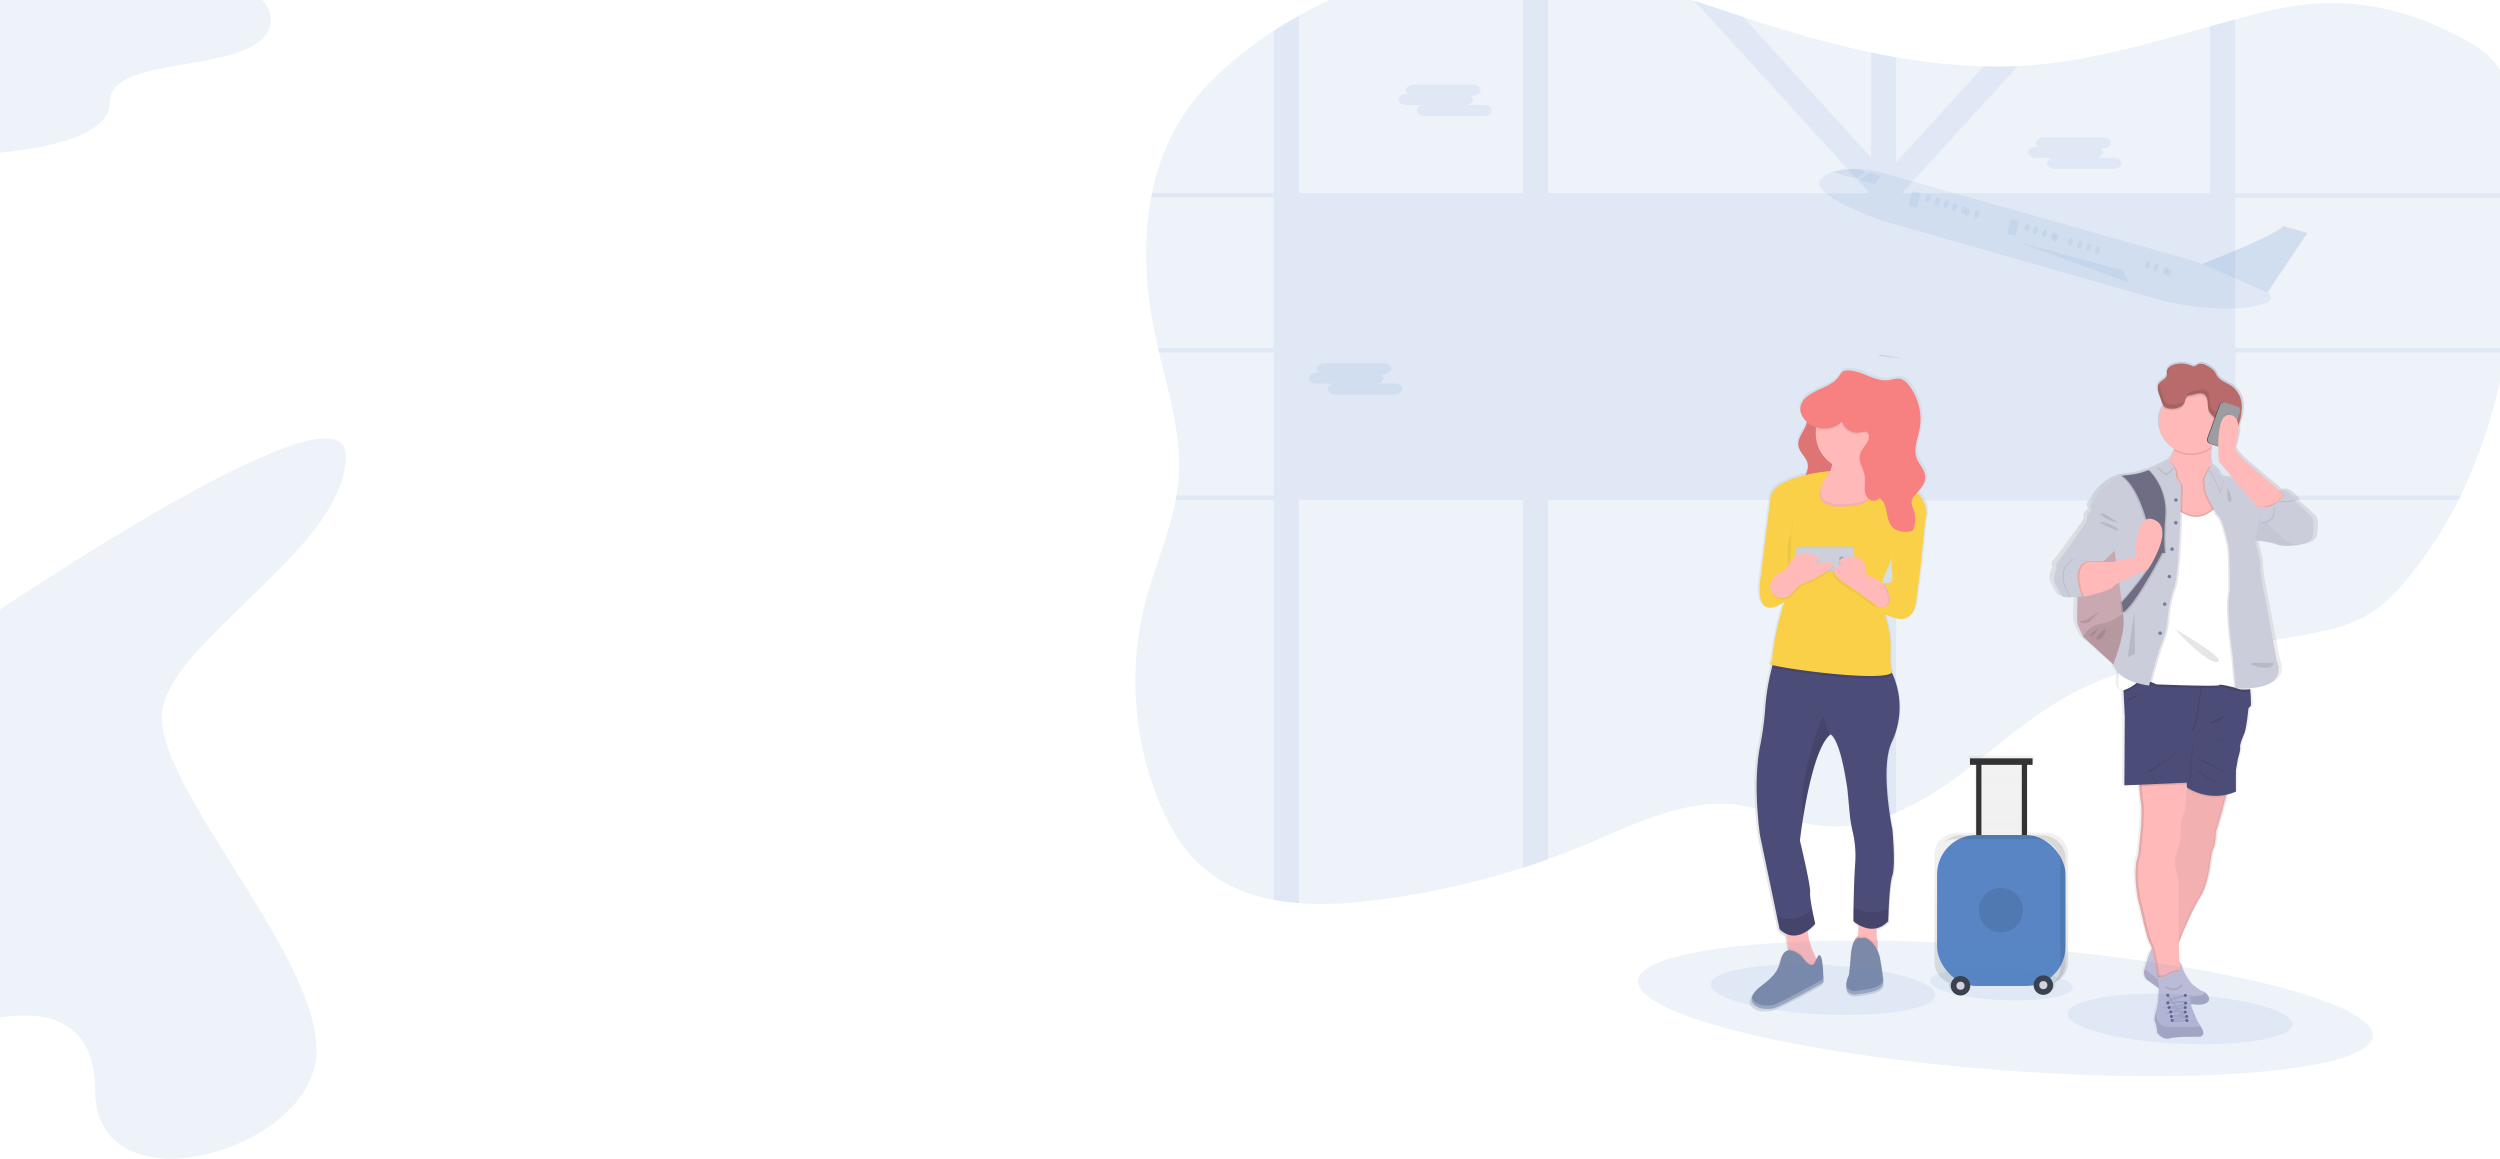 <svg xmlns="http://www.w3.org/2000/svg" xmlns:xlink="http://www.w3.org/1999/xlink" viewBox="0 0 1366 633.05"><defs><style>.cls-1,.cls-32{fill:#5985c4;}.cls-1,.cls-2,.cls-21,.cls-6{opacity:0.1;}.cls-1,.cls-10,.cls-15,.cls-2,.cls-21,.cls-22,.cls-29{isolation:isolate;}.cls-3{fill:url(#linear-gradient);}.cls-4{fill:#ffb9b9;}.cls-5{fill:#b96b6b;}.cls-7{fill:#464a5f;}.cls-8{fill:#9c9ca1;}.cls-9{fill:#939498;}.cls-10{opacity:0.05;}.cls-11{fill:#c7c0d9;}.cls-12{fill:#caa8b1;}.cls-13,.cls-21,.cls-22{fill:none;}.cls-14{fill:#cbcdda;}.cls-15{opacity:0.03;}.cls-16{fill:#4c4c78;}.cls-17,.cls-29{fill:#fff;}.cls-18{fill:#767d9f;}.cls-19{fill:#6e6d84;}.cls-20{fill:#605b89;}.cls-21{stroke:#000;}.cls-21,.cls-22{stroke-miterlimit:10;}.cls-22{stroke:#605b89;opacity:0.2;}.cls-23{fill:url(#linear-gradient-2);}.cls-24{fill:#f78181;}.cls-25{fill:#8189a6;}.cls-26{fill:#f9d048;}.cls-27{fill:#cdd0db;}.cls-28{fill:#9da7c0;}.cls-29{opacity:0.3;}.cls-30{fill:url(#linear-gradient-3);}.cls-31{fill:#333;}.cls-33{fill:#f0e4e4;}</style><linearGradient id="linear-gradient" x1="14216.86" y1="13216.7" x2="14216.86" y2="12846.39" gradientTransform="matrix(-1, -0.04, 0.04, -1, 14866.26, 13980.87)" gradientUnits="userSpaceOnUse"><stop offset="0" stop-color="gray" stop-opacity="0.25"/><stop offset="0.54" stop-color="gray" stop-opacity="0.12"/><stop offset="1" stop-color="gray" stop-opacity="0.1"/></linearGradient><linearGradient id="linear-gradient-2" x1="1064.9" y1="13131.78" x2="1064.9" y2="13483.43" gradientTransform="matrix(1, 0, 0, -1, -60, 13684.43)" xlink:href="#linear-gradient"/><linearGradient id="linear-gradient-3" x1="1290.39" y1="13092.62" x2="1290.39" y2="13222.55" gradientTransform="matrix(1, 0, 0, -1, -196.89, 13635.48)" xlink:href="#linear-gradient"/></defs><title>BGBandara</title><g id="Layer_2" data-name="Layer 2"><g id="Illustration"><path class="cls-1" d="M1366,38.16V208.44a283.6,283.6,0,0,1-21.48,62.33c-.4.8-.8,1.61-1.21,2.41a222.74,222.74,0,0,1-27.8,42.87c-5.88,7.18-12.33,13.94-20,18.78-10.72,6.85-23.21,9.67-35.54,11.93-5.39,1-10.8,1.9-16.23,2.8l-1.79.3q-6.09,1-12.18,2h0l-.16,0-8.29,1.34-1.94.32c-.31,0-.61.09-.91.15-3.62.59-7.21,1.23-10.85,1.87l-.43.08c-1.8.33-3.61.66-5.41,1-7.68,1.47-15.31,3.1-22.84,5l-1.19.31h0c-6.6,1.7-13.12,3.63-19.53,5.86-.12,0-.24.08-.36.12l0,0-.12,0-1.58.56a177.69,177.69,0,0,0-28.67,13.1c-15.32,8.78-29.1,20.19-43.08,31.28l-1.8,1.42-2.72,2.14,0,0-.56.44-1.23,1c-4.46,3.46-9,6.84-13.58,10.06A154.75,154.75,0,0,1,1036,444.1c-.93.4-1.87.79-2.81,1.16l-.55.22c-3.38,1.3-6.84,2.4-10.34,3.37a75,75,0,0,1-10.72,2.14h-.06a75,75,0,0,1-18.87-.05,78.81,78.81,0,0,1-7.9-1.57l-.39-.1c-8.14-2-16.1-5.08-24.2-7.25l-1.17-.3c-2.62-.67-5.26-1.25-7.93-1.66-29.17-4.51-57.45,10.07-84.85,21.52-6.74,2.81-13.49,5.46-20.31,7.86l-.08,0c-4.48,1.61-9,3.21-13.62,4.65l-.08,0a434.79,434.79,0,0,1-86,18.37,197.42,197.42,0,0,1-36.5,1,130.57,130.57,0,0,1-13.7-1.78c-15.31-2.9-29.74-9-41.26-20.14-9.51-9.11-16.28-21-21.43-33.52a174.37,174.37,0,0,1-7.5-108.71c4.92-19,13.06-37.15,16.68-56.33.16-.8.24-1.61.4-2.42.49-2.9.89-5.8,1.13-8.78,1.86-23.48-5.21-46.31-10.67-69.22,0,0,0-.11,0-.16-.16-.76-.38-1.51-.54-2.26l0-.16c-.56-2.58-1.13-5.08-1.69-7.65-5.16-24.26-6.61-50.29-2-74.54.17-.81.33-1.62.49-2.42a122.07,122.07,0,0,1,16.84-42.07c8.54-13.13,19.74-24,31.67-33.52a218.06,218.06,0,0,1,18-13c4.51-2.9,9-5.64,13.7-8.22Q718,3.91,726.65,0H924.29l1.52.49.11,0h0c8.83,2.88,17.58,5.77,26.32,8.66l.11,0h0C956.26,10.5,960.1,11.78,964,13c19.18,6,38.68,11.52,58.34,15.63,4.59,1,9.11,1.86,13.7,2.66a328.89,328.89,0,0,0,47.8,4.92h.07c6.17.16,12.44.16,18.61-.16h.08c3.14-.16,6.29-.41,9.43-.65,32.56-2.82,64.06-12.17,95.57-21,4.59-1.29,9.11-2.58,13.7-3.79,6-1.61,12-3.14,18-4.59,37.55-9,71-3.87,105.81,14.75C1353.06,25,1361,30.06,1365.88,38Z"/><path class="cls-1" d="M1221.31,108H1366v-2.42H1221.31V10.64c-4.59,1.21-9.11,2.5-13.7,3.79v91.14H1040l-.4-.48,5.49-6,57.44-63,.08-.08c-6.2.32-12.49.32-18.69.16l-.07.08-47.8,52.46V31.27c-4.59-.8-9.11-1.69-13.7-2.66V86.07l-70-76.84h0l0,0c-8.78-2.9-17.56-5.8-26.43-8.7l0,0h0l83.67,91.88.07.08,4.51,4.94,7,7.66-.4.48H845.87V0h-13.7V105.49H709.69V8.71C705,11.29,700.5,14,696,16.93v88.56H629.43c-.16.81-.32,1.61-.49,2.42h67v82.27H632.65c.16.81.4,1.61.57,2.42H696v78.17H642.8c-.16.8-.24,1.61-.4,2.41H696V491.72a130.91,130.91,0,0,0,13.7,1.78V273.18H832.17v201c4.6-1.45,9.19-3.06,13.7-4.68V273.18h176.48V448.77c3.47-1,6.9-2,10.25-3.33l.56-.22c1-.39,1.93-.78,2.89-1.2V273.18h171.64v82.28c3.61-.64,7.17-1.27,10.76-1.86l.91-.15,2-.33V273.18h122c.41-.8.81-1.61,1.21-2.41H1221.39V192.6H1366v-2.42H1221.31Zm-511.62,0v82.19H832.17V108Zm136.18,0v82.19h176.48V108Zm192.6,0-2.42,2.17v80h171.64V108Zm172.88,174.32c-.22-.23-.42-.47-.62-.72-.06-.08-.13-.16-.18-.24a6.48,6.48,0,0,1-.53-.73c-.2-.28-.38-.57-.56-.87s-.34-.62-.5-.94l0-.05-.3-.55c-.32-.56-.64-1.15-.94-1.74v15.26l7.2-1C1213.93,287.38,1212.64,283.6,1211.35,282.31Zm0,0c-.22-.23-.42-.47-.62-.72-.06-.08-.13-.16-.18-.24a6.48,6.48,0,0,1-.53-.73c-.2-.28-.38-.57-.56-.87s-.34-.62-.5-.94l0-.05-.3-.55c-.32-.56-.64-1.15-.94-1.74v15.26l7.2-1C1213.93,287.38,1212.64,283.6,1211.35,282.31Zm0,0c-.22-.23-.42-.47-.62-.72-.06-.08-.13-.16-.18-.24a6.48,6.48,0,0,1-.53-.73c-.2-.28-.38-.57-.56-.87s-.34-.62-.5-.94l0-.05-.3-.55c-.32-.56-.64-1.15-.94-1.74v15.26l7.2-1C1213.93,287.38,1212.64,283.6,1211.35,282.31Zm0,0c-.22-.23-.42-.47-.62-.72-.06-.08-.13-.16-.18-.24a6.48,6.48,0,0,1-.53-.73c-.2-.28-.38-.57-.56-.87s-.34-.62-.5-.94l0-.05-.3-.55c-.32-.56-.64-1.15-.94-1.74v15.26l7.2-1C1213.93,287.38,1212.64,283.6,1211.35,282.31Zm0,0c-.22-.23-.42-.47-.62-.72-.06-.08-.13-.16-.18-.24a6.48,6.48,0,0,1-.53-.73c-.2-.28-.38-.57-.56-.87s-.34-.62-.5-.94l0-.05-.3-.55c-.32-.56-.64-1.15-.94-1.74v15.26l7.2-1C1213.93,287.38,1212.64,283.6,1211.35,282.31Zm0,0c-.22-.23-.42-.47-.62-.72-.06-.08-.13-.16-.18-.24a6.48,6.48,0,0,1-.53-.73c-.2-.28-.38-.57-.56-.87s-.34-.62-.5-.94l0-.05-.3-.55c-.32-.56-.64-1.15-.94-1.74v15.26l7.2-1C1213.93,287.38,1212.64,283.6,1211.35,282.31Zm-3.66-11.54V255.18l.09-.17.29-.56a.31.31,0,0,0,0-.09h0l.23.16a2.68,2.68,0,0,1-.07-.27h0q-.1-.45-.18-.9a2.14,2.14,0,0,1-.06-.35q-.07-.45-.12-.9c0-.37-.07-.75-.08-1.12s0-.73,0-1.09a34.31,34.31,0,0,1,.39-4.87c0-.32.1-.65.16-1s.16-.83.26-1.25a.35.35,0,0,1,0-.13l.5.17.45.15a11.59,11.59,0,0,0,.87-.85,10.4,10.4,0,0,0,.76-.88,5.68,5.68,0,0,0,.44-.56,1.7,1.7,0,0,1-.23-.3v0l0,0s0,0,0,0l-.07-.11a.94.94,0,0,1-.12-.18c-.06-.1-.11-.2-.16-.3a4.32,4.32,0,0,1-.26-.68,3.17,3.17,0,0,1-.12-.44c0-.12-.05-.25-.07-.37s0-.25,0-.37,0-.29,0-.44,0,0,0,0q0-.51.09-1c0-.34.08-.68.12-1a16.46,16.46,0,0,0,.18-2.8v0c0-.31,0-.61,0-.92s0-.33,0-.5,0-.22,0-.33a6.51,6.51,0,0,0-.13-.77,4.31,4.31,0,0,0-.19-.61,3.15,3.15,0,0,0-.27-.59.83.83,0,0,0-.07-.13s0,0,0,0,0,0,0,0a1.64,1.64,0,0,0-.14-.22h0l0,0c-.51-.7-1.16-1.31-1.75-2a7.34,7.34,0,0,1-.56-.69v-33H1036.05v77.13s0,0,0,0v1h10.25l-.14.17a10,10,0,0,0-1,1.48c-.07.13-.14.26-.2.4a1.94,1.94,0,0,0-.15.36H1207.1c-.43-.9-.81-1.73-1.11-2.41Zm3.66,11.54c-.22-.23-.42-.47-.62-.72-.06-.08-.13-.16-.18-.24a6.48,6.48,0,0,1-.53-.73c-.2-.28-.38-.57-.56-.87s-.34-.62-.5-.94l0-.05-.3-.55c-.32-.56-.64-1.15-.94-1.74v15.26l7.2-1C1213.93,287.38,1212.64,283.6,1211.35,282.31Zm0,0c-.22-.23-.42-.47-.62-.72-.06-.08-.13-.16-.18-.24a6.48,6.48,0,0,1-.53-.73c-.2-.28-.38-.57-.56-.87s-.34-.62-.5-.94l0-.05-.3-.55c-.32-.56-.64-1.15-.94-1.74v15.26l7.2-1C1213.93,287.38,1212.64,283.6,1211.35,282.31Zm0,0c-.22-.23-.42-.47-.62-.72-.06-.08-.13-.16-.18-.24a6.48,6.48,0,0,1-.53-.73c-.2-.28-.38-.57-.56-.87s-.34-.62-.5-.94l0-.05-.3-.55c-.32-.56-.64-1.15-.94-1.74v15.26l7.2-1C1213.93,287.38,1212.64,283.6,1211.35,282.31Zm0,0c-.22-.23-.42-.47-.62-.72-.06-.08-.13-.16-.18-.24a6.48,6.48,0,0,1-.53-.73c-.2-.28-.38-.57-.56-.87s-.34-.62-.5-.94l0-.05-.3-.55c-.32-.56-.64-1.15-.94-1.74v15.26l7.2-1C1213.93,287.38,1212.64,283.6,1211.35,282.31Zm0,0c-.22-.23-.42-.47-.62-.72-.06-.08-.13-.16-.18-.24a6.48,6.48,0,0,1-.53-.73c-.2-.28-.38-.57-.56-.87s-.34-.62-.5-.94l0-.05-.3-.55c-.32-.56-.64-1.15-.94-1.74v15.26l7.2-1C1213.93,287.38,1212.64,283.6,1211.35,282.31Zm0,0c-.22-.23-.42-.47-.62-.72-.06-.08-.13-.16-.18-.24a6.48,6.48,0,0,1-.53-.73c-.2-.28-.38-.57-.56-.87s-.34-.62-.5-.94l0-.05-.3-.55c-.32-.56-.64-1.15-.94-1.74v15.26l7.2-1C1213.93,287.38,1212.64,283.6,1211.35,282.31ZM845.87,192.6v78.17H994.38a5.4,5.4,0,0,0,.09.58,2.74,2.74,0,0,0,.09.39,3.94,3.94,0,0,0,.2.61c0,.09.07.17.1.26s.19.38.3.57h1.78l-.21-.61-.15-.45c-.05-.15-.1-.3-.14-.45-.1-.3-.18-.6-.25-.9h26.16V192.6Zm-136.18,0v78.17H832.17V192.6Z"/><path class="cls-1" d="M768.51,51.34h1a2.69,2.69,0,0,1-1.29-2.1h0c0-1.69,2-3.06,4.52-3.06h31.74c2.5,0,4.52,1.37,4.52,3.06h0c0,1.69-2,3.06-4.52,3.06h-1a2.82,2.82,0,0,1,1.29,2.1c0,1.45-1.45,2.58-3.47,2.9h9.19c2.5,0,4.51,1.37,4.51,3.06s-2,3.07-4.51,3.07H778.75c-2.5,0-4.51-1.37-4.51-3.07,0-1.45,1.45-2.58,3.46-2.9h-9.11c-2.49,0-4.51-1.37-4.51-3.06S766,51.34,768.51,51.34Z"/><path class="cls-1" d="M1112.77,80.19h1a2.82,2.82,0,0,1-1.29-2.1h0c0-1.69,2-3.06,4.52-3.06h31.75c2.49,0,4.51,1.37,4.51,3.06h0c0,1.69-2,3.06-4.51,3.06h-1a2.82,2.82,0,0,1,1.29,2.1c0,1.45-1.45,2.58-3.47,2.9h9.11c2.5,0,4.51,1.37,4.51,3.06s-2,3.06-4.51,3.06h-31.75c-2.5,0-4.51-1.37-4.51-3.06,0-1.45,1.45-2.58,3.46-2.9h-9.1c-2.5,0-4.52-1.37-4.52-3.06S1110.27,80.19,1112.77,80.19Z"/><path class="cls-1" d="M719.76,203.56h1a2.65,2.65,0,0,1-1.29-2.1h0c0-1.69,2-3.06,4.51-3.06h31.75c2.5,0,4.51,1.37,4.51,3.06h0c0,1.7-2,3.07-4.51,3.07h-1a2.63,2.63,0,0,1,1.29,2.09c0,1.45-1.45,2.58-3.46,2.9h9.19c2.49,0,4.51,1.37,4.51,3.06s-2,3.07-4.51,3.07H730c-2.5,0-4.52-1.37-4.52-3.07,0-1.45,1.45-2.57,3.47-2.9h-9.19c-2.5,0-4.51-1.37-4.51-3.06S717.34,203.56,719.76,203.56Z"/><path class="cls-2" d="M1019.29,201.87s-6.13,2.17-7.17,3.22S1019.29,201.87,1019.29,201.87Z"/><path class="cls-2" d="M1039.92,195.9c-2.82-.16-13-2.82-13.38-1.93S1039.92,195.9,1039.92,195.9Z"/><path class="cls-1" d="M995.41,97.32a18.2,18.2,0,0,1,5.8-3.31A40.12,40.12,0,0,1,1016,92.4a63.75,63.75,0,0,1,10.88,1.53l167,47.22a97.08,97.08,0,0,1,9.26,3.15c10.8-4.19,41.18-16.44,44.56-20.79l13.06,3.78-21.84,32.56h0a3,3,0,0,1,1.53,4,2.91,2.91,0,0,1-1.77,1.61c-25.14,8.62-63.1-2.82-63.1-2.82l-145.85-41.66C1029.66,121,985.66,106.1,995.41,97.32Z"/><ellipse class="cls-1" cx="1188.25" cy="149.49" rx="2.1" ry="1.29" transform="matrix(0.31, -0.95, 0.95, 0.31, 674.7, 1231.41)"/><ellipse class="cls-1" cx="1183.27" cy="147.8" rx="2.1" ry="1.29" transform="translate(672.89 1225.52) rotate(-71.78)"/><ellipse class="cls-1" cx="1173.52" cy="144.62" rx="2.1" ry="1.29" transform="translate(669.21 1214.07) rotate(-71.78)"/><ellipse class="cls-1" cx="1146.11" cy="136.59" rx="2.1" ry="1.29" transform="translate(658 1182.52) rotate(-71.78)"/><ellipse class="cls-1" cx="1141.33" cy="135.03" rx="2.1" ry="1.29" transform="translate(656.19 1176.9) rotate(-71.78)"/><ellipse class="cls-1" cx="1136.31" cy="133.85" rx="2.1" ry="1.29" transform="translate(653.86 1171.33) rotate(-71.78)"/><ellipse class="cls-1" cx="1131.32" cy="132.2" rx="2.1" ry="1.29" transform="translate(652.01 1165.45) rotate(-71.78)"/><ellipse class="cls-1" cx="1126.34" cy="130.54" rx="2.1" ry="1.29" transform="matrix(0.31, -0.95, 0.95, 0.31, 650.16, 1159.59)"/><ellipse class="cls-1" cx="1121.9" cy="129.04" rx="2.1" ry="1.29" transform="translate(648.53 1154.33) rotate(-71.78)"/><ellipse class="cls-1" cx="1117.14" cy="127.51" rx="2.1" ry="1.29" transform="translate(646.71 1148.77) rotate(-71.78)"/><ellipse class="cls-1" cx="1112.09" cy="125.84" rx="2.1" ry="1.29" transform="translate(644.83 1142.82) rotate(-71.78)"/><ellipse class="cls-1" cx="1107.66" cy="124.36" rx="2.1" ry="1.29" transform="translate(643.18 1137.6) rotate(-71.78)"/><ellipse class="cls-1" cx="1080.17" cy="116.93" rx="2.1" ry="1.29" transform="translate(633.95 1107.55) rotate(-71.93)"/><ellipse class="cls-1" cx="1073" cy="114.74" rx="2.1" ry="1.29" transform="translate(628.5 1098.06) rotate(-71.78)"/><ellipse class="cls-1" cx="1068.1" cy="113.16" rx="2.1" ry="1.29" transform="translate(626.64 1092.32) rotate(-71.78)"/><ellipse class="cls-1" cx="1063.4" cy="111.56" rx="2.1" ry="1.29" transform="translate(624.93 1086.75) rotate(-71.78)"/><ellipse class="cls-1" cx="1058.74" cy="110.03" rx="2.1" ry="1.29" transform="translate(623.17 1081.28) rotate(-71.78)"/><ellipse class="cls-1" cx="1053.44" cy="108.32" rx="2.1" ry="1.29" transform="translate(621.15 1075.07) rotate(-71.78)"/><ellipse class="cls-1" cx="1077.75" cy="116.32" rx="2.1" ry="1.29" transform="matrix(0.31, -0.95, 0.95, 0.31, 630.27, 1103.65)"/><ellipse class="cls-1" cx="1177.99" cy="146.05" rx="2.1" ry="1.29" transform="translate(670.92 1219.3) rotate(-71.78)"/><rect class="cls-1" x="1095.78" y="121.99" width="8.22" height="4.67" transform="translate(715.54 1162.35) rotate(-76.13)"/><rect class="cls-1" x="1041.99" y="106.61" width="8.22" height="4.67" transform="translate(689.56 1098.43) rotate(-76.13)"/><polygon class="cls-1" points="1021.44 94.42 1027.56 96.03 1024.5 100.62 1015.47 98.36 1021.44 94.42"/><path class="cls-1" d="M1001.21,94.09l13.14,3.39,5-3.06-3.3-1.94A40.3,40.3,0,0,0,1001.21,94.09Z"/><path class="cls-1" d="M1260.69,127.29l-21.84,32.64-35.62-15.79s40.38-15.4,44.32-20.71Z"/><polygon class="cls-1" points="1102.42 132.21 1160.04 147.76 1163.42 154.53 1102.42 132.21"/><path class="cls-1" d="M148,10c0,33-88,17-88,46C60,74.09,25.77,80.89,0,83.46V0H143.41C146.37,3.46,148,6.82,148,10Z"/><path class="cls-1" d="M173,574c0,55-121,89-121,22,0-40.3-28.94-43.7-52-40V333C64.1,290.55,189,212.57,189,249c0,49-91,98-100,137S173,519,173,574Z"/><path class="cls-3" d="M1265.18,281.58c-.33-.32-.73-.72-1.21-1.21-1.76-1.68-5.27-4.7-8.23-7.19l-.07-.06,1-.08-.41-.4h.41s-.7-.84-1.71-1.87c-1.57-1.6-3.87-3.67-5.39-3.77-2.49-.24-2.57.24-2.57.24L1227.79,251s-6.21-5.56-5.72-7.25c.32-1.05,2.41-7.09,2-11.93.16-.32.24-.72.4-1.13a25.51,25.51,0,0,0,1.53-10.71,13.72,13.72,0,0,0-4.62-9.09c-.17-.15-.35-.29-.53-.42-2.82-2-6.77-3-8.71-5.8-.64-1-1-1.94-1.69-2.82a10.24,10.24,0,0,0-2.74-2.26l0,0c-2-1.28-4.65-2.47-6.82-1.35a3.94,3.94,0,0,1-2,1,2.62,2.62,0,0,1-1.37-.41,14.73,14.73,0,0,0-9.67-.64,6.84,6.84,0,0,0-3.55,2.17l-.08.09c-.08.16-.16.24-.24.4s-.08.24-.16.4v.08a3.46,3.46,0,0,0-.08.4.77.77,0,0,0-.08.41v1.37a3.28,3.28,0,0,1-.08.88c-.57,1.86-3.07,2.5-4.27,4.11-.08.08-.17.25-.25.33a2.84,2.84,0,0,0-.32.72,5.66,5.66,0,0,0-.24,1.61,11.59,11.59,0,0,0,.81,3.71l.72,1.93c.24.65.48,1.29.73,1.94.08.16.08.32.16.48a5,5,0,0,0,.4,1,1.14,1.14,0,0,0,.11.11h0l.07.08,0,0a.78.78,0,0,1,.1.15l.08.08a.41.41,0,0,1,0,.09l0,0a3,3,0,0,0-.25.37,16.57,16.57,0,0,0-2.42,8.46,16.34,16.34,0,0,0,1.86,7.58l0,.1a17.28,17.28,0,0,0,7,7.14c-.07.29-.14.52-.21.73l0,.08a16.33,16.33,0,0,1-3.15,5.48c-2.41,1.21-4.51,2.17-6.36,3.06s-3.47,1.61-4.92,2.18l-.72.24-.25-.24c-5,2-7.81,2.33-13.61,2.9l-1.45.24.24.16c-8.14,2.1-14.35,10.88-14.35,11.52a.2.2,0,0,1,0,.07,7.72,7.72,0,0,1-1.55,2.41c-.37.46-.76.92-1.1,1.31-1,1.21.73,3.31.73,3.31s-3.22,2.09-2.74,4-2.42,5.24-2.42,5.24l-12,16.52-2.34,2.5c-1.13,1.21-.32,3.55-.32,3.55s-2.42,5.72-1.21,8c1.37,2.58,3.22,6.77,4.67,7.42a5.42,5.42,0,0,0,1.51.2c.81,0,1.84,0,2.92,0l1.15-.07.45,0,2.27-.15c0,.33,0,.72,0,1.16a0,0,0,0,0,0,0v.09c-.2,4.14-.58,12.37.06,14a66.64,66.64,0,0,0,3.06,6.69l.08.16,17.41,15.31a9.47,9.47,0,0,0,2.66,4.59,13.73,13.73,0,0,0-.21,1.55,22.52,22.52,0,0,0-.11,2.32c-.08,2.42.24,4.83,1.85,5.8l.45-.1a4.15,4.15,0,0,0,.63-.2l0,0v.07l.06.94,0,.36.64,13.21-.24,37.56,1.29-.05,7.09-.28v.16l0,.5a70.76,70.76,0,0,0,.86,7.89c.89,4.27,0,15.39,0,15.39l-1.45,14.5c-2.74,6-1.13,18.78-.08,24.1.16,1,.4,1.85.64,2.74.81,2.57,4.27,19.34,6.21,22.08a10.61,10.61,0,0,1,1,2.57,30.91,30.91,0,0,0-3,7.11c-.42,1.33-.79,2.66-1.11,3.85l-.25.81a5.18,5.18,0,0,0,2.1,5.64l6.12,4.35q0,1.53-.15,3.06a72,72,0,0,1-1,7.82s-.1.26-.25.7-.32,1-.48,1.72c-.48,1.77-.89,4-.32,5.07,1,1.86,1.29,6.13,1.29,6.13s2.48,3.55,6.09,3.2h.07a5.56,5.56,0,0,0,1-.22c3.34-1,12-.82,15.69-.86h.64a6.76,6.76,0,0,0,.89-.06.36.36,0,0,0,.18,0c2.34-1,1.29-3.3,0-5.4l-1.16-1.72a14.64,14.64,0,0,1-.85-1.42l-.1-.21-1.33-3.07c-.17-.39-.33-.78-.48-1.16-.79-1.84-1.47-3.46-1.47-3.46v-1.45h.06a17.23,17.23,0,0,0,7.11-.09,5.22,5.22,0,0,0,2-1,2.39,2.39,0,0,0,.5-3,5.93,5.93,0,0,0-2-2.36,5.2,5.2,0,0,0-1-.49c-1.93-.56-6.52-4.27-6.52-4.27s-.52-.68-1.24-1.7l-.51-.75a24,24,0,0,1-3.38-6.51l0-.14a7.33,7.33,0,0,0-1.33-2.51q-.18-.21-.36-.39c0-.08,0-.17,0-.26-.14-2.49-.29-5.32-.38-8h0c0-.3,0-.6,0-.89l.35-.85c2.55-6.19,7-16.61,11-23.36q.45-.8.9-1.5l.41-.64c6.2-9.43,6-25,7.41-26.51s1.77-9.75,1.77-9.75,2.18-6.29,3.15-9.92c.64-2.17,1.69-6.28,2.49-9.26a1.41,1.41,0,0,0,.08-.31,1,1,0,0,1,.08-.26,19.44,19.44,0,0,0,4-1.24l.81-.37s-.16-11.2.08-12.33,1-5.72,1-5.72,1.53-4.67,1.21-6.12,1.61-5.8,2.33-7.5,1.61-7.33,1.61-7.33l.89-6.61a4.35,4.35,0,0,0,1.29-1.45c.08-.4-.16-4.35-.4-7.65,0-.33,0-.65-.06-.95,0-.12,0-.23,0-.34V376h.15c.79-.08,1.22-.15,1.22-.15v-.57a32.85,32.85,0,0,0,7.25-1.35h0c11.78-3.84,6.73-13.47,6.73-13.47l-2.08-10.91-5.09-26.64s-2.34-11.28-2.1-14.42c.2-2.61-2-10.42-2.73-13l-.25-.85s8.06.48,12.33,2.17c2.21.88,5.62.87,8.39.66.77-.06,1.49-.14,2.12-.22,1.47-.18,2.46-.36,2.46-.36a15.2,15.2,0,0,0,1.67-.21h0c5.76-1.06,5.41-4.94,5.41-4.94S1267.76,284.32,1265.18,281.58Zm-70.26,148.73a1.51,1.51,0,0,0-.14.34v.06l0,0c0-.2,0-.39,0-.57,0-.61,0-1.15,0-1.6v1.29l.24.16C1195,430.1,1195,430.19,1194.92,430.31Zm24.29-170h0l-1-.17a8.61,8.61,0,0,1-2-.16c-1.21-.25-2.58-.81-3-2.1-.8-2.42-4.19-4.67-4.35-4.75a23.11,23.11,0,0,1-.08-9.11c0-.12,0-.24,0-.35a5.1,5.1,0,0,1,.14-.7l.09-.07a.51.51,0,0,0,.13-.09c.33-.22.66-.54,1-.8l.33.1,1.57.49.68.21c0,.41,0,.82,0,1.21a.61.61,0,0,0,0,.14c.06,4,.38,7,.38,7l8.22,9.43C1220.49,260.52,1219.75,260.41,1219.21,260.32Z"/><path class="cls-4" d="M1166.87,264.26s8.7,10.8,15.63,19.26c4.51,5.48,8.22,10,8.54,10.07h.89c3.54-.24,16.92-2,23-2.82l3.07-.4s-.17-5.08-1-11.2c-.89-7.34-2.74-16.28-6.13-19.91a10.41,10.41,0,0,1-2.17-3.62c-1.21-3.39-1-7.34-.49-10.64a36.26,36.26,0,0,1,1.62-6.45s-22.08-12.73-21-1.21a21.31,21.31,0,0,1-.88,8.71,14.79,14.79,0,0,1-5.08,7.41l-.08.08Z"/><path class="cls-2" d="M1187.9,246.13a18.31,18.31,0,0,0,20.22-1,36.26,36.26,0,0,1,1.62-6.45s-22.08-12.73-21-1.21A20,20,0,0,1,1187.9,246.13Z"/><path class="cls-4" d="M1179.52,230.57c-.08,9.43,7.81,17.17,17.65,17.17s17.8-7.5,17.8-16.92-7.81-17.17-17.64-17.17a17.76,17.76,0,0,0-15.48,8.54A17.28,17.28,0,0,0,1179.52,230.57Z"/><path class="cls-2" d="M1181.85,222.19a.62.62,0,0,1,.17.33c1.12,1.53,3.38,1.77,5.39,1.69,2.34-.16,4.92-1,5.89-3,1-1.86.72-3.87,3.22-4.11,2.18-.25,5.16-1.7,7.25-.81,1.7.65,2.34,2.66,2.5,4.43s0,3.63.81,5.16,2.33,2.5,3.14,3.95c.89,1.69.72,3.62.48,5.48s-.48,3.87.33,5.56a1.75,1.75,0,0,0,.24.4,16.76,16.76,0,0,0-3.23-24,18.18,18.18,0,0,0-24.9,3.14A18.54,18.54,0,0,0,1181.85,222.19Z"/><path class="cls-5" d="M1193.38,220.26c-1,2-3.55,2.82-5.88,3-1.94.16-4.28-.08-5.4-1.69a7.69,7.69,0,0,1-.89-1.85l-1.37-3.95c-.73-2.1-1.37-4.52-.08-6.29,1.13-1.61,3.63-2.26,4.11-4.11.24-.89,0-1.77.16-2.66.32-1.85,2.26-3,4-3.54a13.84,13.84,0,0,1,9.35.64,3.42,3.42,0,0,0,1.29.4c.72,0,1.29-.56,1.93-1,2.1-1.13,4.67.08,6.61,1.37a14,14,0,0,1,2.66,2.17c.64.89,1,1.86,1.61,2.74,1.85,2.82,5.64,3.71,8.38,5.8a13.61,13.61,0,0,1,5,9.43,27.18,27.18,0,0,1-1.45,10.72,6.26,6.26,0,0,1-.89,1.93c-1.13,1.62-3.39,2.34-4.43,4-.89,1.29-1,3.23-2.34,4.11-1.61,1.05-4,0-4.75-1.77s-.57-3.71-.33-5.56.49-3.87-.48-5.48c-.81-1.45-2.34-2.42-3.14-3.95s-.65-3.38-.81-5.16-.8-3.7-2.5-4.43c-2.09-.88-5.07.57-7.25.81C1194.1,216.39,1194.26,218.41,1193.38,220.26Z"/><g class="cls-6"><path d="M1219.08,235.25c1.13-1.61,3.31-2.34,4.44-3.95h0c0,.08-.08.24-.08.32a6.31,6.31,0,0,1-.89,1.94c-1.13,1.61-3.39,2.33-4.43,3.94a.44.44,0,0,0-.16.33A24.16,24.16,0,0,1,1219.08,235.25Z"/><path d="M1184.92,203.18a3.53,3.53,0,0,1-.81,1.37,13.22,13.22,0,0,1,0-1.78A3.07,3.07,0,0,1,1185,201,10,10,0,0,1,1184.92,203.18Z"/><path d="M1197.57,213.89c2.17-.24,5.16-1.69,7.25-.8,1.69.64,2.34,2.66,2.5,4.43s0,3.63.8,5.16,2.34,2.49,3.15,3.95a9.11,9.11,0,0,1,.48,5.47c-.24,1.86-.48,3.87.32,5.57s3.23,2.82,4.76,1.77a4,4,0,0,0,1-1.05c-.56,1.21-.8,2.58-1.85,3.3-1.61,1.05-4,0-4.75-1.77s-.57-3.71-.33-5.56.49-3.87-.48-5.48c-.81-1.45-2.34-2.42-3.14-3.95s-.65-3.38-.81-5.15-.8-3.71-2.5-4.44c-2.09-.88-5.07.57-7.25.81a2.39,2.39,0,0,0-1.85.89C1195.23,215.5,1195.47,214.13,1197.57,213.89Z"/><path d="M1179.84,209.54c.08-.08.16-.24.24-.32a10.11,10.11,0,0,0,.81,4.35l1.29,4a5.62,5.62,0,0,0,.88,1.85c1.13,1.53,3.39,1.78,5.4,1.7s4.43-.81,5.64-2.5a15.71,15.71,0,0,1-.64,1.77c-1,2-3.55,2.82-5.88,3-1.94.16-4.28-.08-5.4-1.69a7.51,7.51,0,0,1-.89-1.85c-.4-1.29-.89-2.58-1.37-3.95C1179.2,213.81,1178.55,211.31,1179.84,209.54Z"/></g><path class="cls-7" d="M1222.07,222.11l-6.45-2.17a2.42,2.42,0,0,0-3.06,1.45L1206,239.44a2.35,2.35,0,0,0,1.53,3l6.45,2.18a2.43,2.43,0,0,0,3.06-1.46l6.53-18A2.33,2.33,0,0,0,1222.07,222.11Z"/><path class="cls-8" d="M1222.47,222.11l-6.45-2.17a2.42,2.42,0,0,0-3.06,1.45l-6.53,18.05a2.35,2.35,0,0,0,1.53,3l6.45,2.18a2.43,2.43,0,0,0,3.06-1.46l6.53-18A2.32,2.32,0,0,0,1222.47,222.11Z"/><ellipse class="cls-9" cx="1217.06" cy="227.68" rx="1.77" ry="1.85" transform="translate(982.02 1443.34) rotate(-89.65)"/><path class="cls-4" d="M1217.07,431.79s-2.34,9.11-3.3,12.73-3,9.91-3,9.91-.32,8.14-1.69,9.75-1.21,17-7.17,26.44-13.86,30.62-13.86,30.62l-1,7.17-9.91-11.2,8.54-40.86s4.92-16.52,3.47-21.76,6.28-25.22,6.28-25.22Z"/><path class="cls-10" d="M1177.1,517.05l9.91,11.2,1-7.17s7.9-21.2,13.86-30.63,5.72-24.82,7.17-26.43,1.69-9.75,1.69-9.75,2.1-6.28,3-9.91c.56-2.17,1.61-6.28,2.41-9.27.57-2,.89-3.46.89-3.46l-21.68-2.42s-.24.65-.64,1.69c-1.86,4.92-6.85,19.26-5.64,23.53,1.45,5.16-3.47,21.76-3.47,21.76Z"/><path class="cls-11" d="M1173.72,535.74l8.7,6.37c4.19,4.35,16.52,8.06,21.92,6.44,4.59-1.37,2.33-5,.4-6.36a1.82,1.82,0,0,0-1-.48c-1.85-.57-6.28-4.28-6.28-4.28s-4.35-5.72-5-9.1-5.64-6.21-5.64-6.21-6.69-6.36-9.67-5.07c-2,.8-4.11,7.65-5.32,12.25l-.16.8A5.09,5.09,0,0,0,1173.72,535.74Z"/><path class="cls-2" d="M1173.72,535.74l8.7,6.37c4.19,4.35,16.52,8.06,21.92,6.44,4.59-1.37,2.33-5,.4-6.36-1.85,2.82-8.62,2.25-8.62,2.25l-12-5.23-12.17-9.83-.16.8A4.86,4.86,0,0,0,1173.72,535.74Z"/><path class="cls-10" d="M1187.41,520.59s7.9-21.19,13.86-30.62,5.73-24.82,7.18-26.43,1.69-9.75,1.69-9.75,2.09-6.29,3-9.91c.56-2.18,1.61-6.29,2.42-9.27.56-2,.88-3.46.88-3.46L1196,428.81l.08-.16,21.67,2.5s-.4,1.53-.88,3.46c-.73,3-1.77,7.09-2.42,9.27-1,3.62-3,9.91-3,9.91s-.32,8.14-1.69,9.75-1.21,17-7.18,26.43-13.86,30.62-13.86,30.62l-1,7.17-1.21-1.37Z"/><rect class="cls-12" x="1135.83" y="298.35" width="27" height="24.26" transform="translate(831.9 1457.91) rotate(-89.65)"/><path class="cls-12" d="M1135.28,341.29a71,71,0,0,0,3,6.61.25.25,0,0,1,.08.16l17.32,15.8.41.4.08-.32c1-3,7.65-24.18,8.46-25.3.64-.89.32-4.68.16-6.53-.08-.65-.16-1.13-.16-1.13l.56-14.67-2.58-4.83-24,7.17L1135.2,325C1135.36,324.94,1134.47,339,1135.28,341.29Z"/><path class="cls-13" d="M1138.26,347.9a.25.25,0,0,1,.08.16l17.32,15.8h.49l6,.4,4.51-33.76s-.72.64-1.93,1.53c-3.47,2.74-10.88,8.06-16.6,8.78C1142.61,341.38,1139.47,345.65,1138.26,347.9Z"/><path class="cls-2" d="M1138.26,347.9a.25.25,0,0,1,.08.16l17.32,15.8h.49l6,.4,4.51-33.76s-.72.64-1.93,1.53c-3.47,2.74-10.88,8.06-16.6,8.78C1142.61,341.38,1139.47,345.65,1138.26,347.9Z"/><path class="cls-2" d="M1136.49,339.36s3.62-.32,5.15-1.69a41.52,41.52,0,0,1,5.56-3.55l-5.72,6C1141.56,340.17,1137.21,341.46,1136.49,339.36Z"/><path class="cls-2" d="M1150.59,343.31s-.4,6.12-4.27,6.12S1150.59,343.31,1150.59,343.31Z"/><path class="cls-2" d="M1146.64,343.23s-3,5.08-4.35,4.43S1146.64,343.23,1146.64,343.23Z"/><path class="cls-14" d="M1228.19,293.91l4,1.45s7.82.49,11.93,2.18,12.57.08,12.57.08-14.51-18.45-14.75-18.54l-15.47-5.56Z"/><path class="cls-15" d="M1228.19,293.91l4,1.45s7.82.49,11.93,2.18,12.57.08,12.57.08-14.51-18.45-14.75-18.54l-15.47-5.56Z"/><path class="cls-4" d="M1168.8,493.84c.81,2.58,4.19,19.26,6,22s4,18.21,4,18.21l.41.32.88.65s13.38-.49,11.85-2.82a7,7,0,0,1-.57-2.18c-1-6.28-1-23.13-1-23.13V480.3s-3.47-8.62-1-14.91a32,32,0,0,0,2.26-11.68s-.33-6.13,1.37-8.62c1.37-2,1.69-12.57,1.77-16.52v-1.45l-2.18-3.15-23.77,1.45s.08,1.86.16,4.27a72.37,72.37,0,0,0,.81,8.39c.8,4.27,0,15.39,0,15.39l-1.45,14.42C1165.25,474.82,1167.91,491.26,1168.8,493.84Z"/><path class="cls-10" d="M1194.75,431v.17a28.69,28.69,0,0,0,21.43,4c.57-2,.89-3.46.89-3.46l-21.68-2.42S1195.15,429.94,1194.75,431Z"/><path class="cls-16" d="M1160.1,372.72l.24,5.8.64,13.14,34,5.56-.16,33c14.34,8.94,26.91,2.26,26.91,2.26s-.16-11.21.08-12.33,1-5.73,1-5.73,1.53-4.75,1.21-6.12,1.53-5.8,2.26-7.49,1.53-7.34,1.53-7.34l.8-6.61a3.62,3.62,0,0,0,1.29-1.45,64.52,64.52,0,0,0-.32-7.65c-.16-2.42-.32-4.51-.32-4.51l-31.75-6Z"/><path class="cls-10" d="M1196,401.25l-.16,25.95c.64-.33,1.53-1.21,1.61-3.39.16-3.46.48-11.6,1-15.31s-1.85-7.65-1.85-7.65Z"/><path class="cls-2" d="M1215.46,390.85s-1.61,3.39-6.61,4.27S1215.46,390.85,1215.46,390.85Z"/><path class="cls-2" d="M1220.37,397.62s-10.71,1.69-13.29,1.53Z"/><path class="cls-2" d="M1217.07,405.12s-6,0-9.51-1.45Z"/><path class="cls-2" d="M1218.2,422.76s-15.56-5.8-17.41-8.78Z"/><path class="cls-2" d="M1214.49,430.1c-.48-.08-14.18-8.14-15.31-10.24Z"/><path class="cls-2" d="M1168.8,425.34s.08,1.86.16,4.27l25.79-1.12h0V427l-2.18-3.15Z"/><path class="cls-2" d="M1190.07,395.85s-13.13-3.22-15.87-1.21S1190.07,395.85,1190.07,395.85Z"/><path class="cls-2" d="M1203.29,373.77s-2.82,23.85-5,25.38S1187,373.69,1187,373.69Z"/><path class="cls-16" d="M1202.81,372.88s-2.82,23.86-5,25.39-11.28-25.47-11.28-25.47Z"/><path class="cls-2" d="M1160.1,372.72l.24,5.8a20.88,20.88,0,0,0,6.69-3.7c.08-.08.24-.16.32-.24,2.66-1.78,6.12-1.13,8.38-.33a13,13,0,0,1,2.34,1.05s34.41,1.37,34.41.4c0-.64,4.83.41,8.13,1.29a26,26,0,0,1,2.58.81h0c1.21.48,4.27.32,6,.16h.08c-.16-2.42-.32-4.51-.32-4.51l-31.75-6Z"/><path class="cls-2" d="M1159.21,376.59a6,6,0,0,0,1.13-.32,21.48,21.48,0,0,0,6.77-3.71c.08-.08.24-.16.32-.24,2.66-1.77,6.12-1.13,8.38-.32a12.26,12.26,0,0,1,2.34,1s34.41,1.37,34.41.41c0-.65,4.83.4,8.14,1.29a24.12,24.12,0,0,1,2.57.8h0c1.21.49,4.28.33,6,.16.8-.08,1.29-.16,1.29-.16v-.24l-1.45-41.58-4.68-37.07-1.69-15.55-5.8-2.74-5.8-2.82a16.2,16.2,0,0,1-2.26,2.42c-3,2.58-8.78,5.8-16.52,1.37a25.49,25.49,0,0,1-2.42-1.62c-2.66-2-5.15.25-7.41,5-9,18.54-15.15,75.91-15.15,75.91l-8.86,5.4s-.33,1.05-.65,2.58C1157.28,369.82,1156.79,375.06,1159.21,376.59Z"/><path class="cls-17" d="M1159.21,377.48a5.36,5.36,0,0,0,1.13-.33,21.26,21.26,0,0,0,6.77-3.7c.08-.08.24-.16.32-.24,2.66-1.78,6.12-1.13,8.38-.33a13,13,0,0,1,2.34,1.05s34.41,1.37,34.41.4c0-.64,4.83.41,8.14,1.29a26.66,26.66,0,0,1,2.57.81h0c1.21.48,4.28.32,6,.16.8-.08,1.29-.16,1.29-.16v-.24l-1.45-41.58-4.68-37.07L1222.79,282l-5.8-2.74-5.8-2.74a12.51,12.51,0,0,1-2.26,2.33c-3,2.58-8.78,5.81-16.52,1.37a23.64,23.64,0,0,1-2.42-1.61c-2.66-2-5.15.24-7.41,5-9,18.53-15.15,75.91-15.15,75.91l-8.86,5.4s-.33,1-.65,2.57C1157.28,370.71,1156.71,376,1159.21,377.48Z"/><path class="cls-2" d="M1157.92,367.48c2.26,2.82,6,4.6,9.51,5.73a44.42,44.42,0,0,0,7.82,1.85l.56-2.18c1.29-4.91,4.59-16.92,6.45-21.35a52,52,0,0,0,3.06-12.25,62.22,62.22,0,0,1,3.55-17.65c1.53-4.19,2.41-16.19,3-28,.24-4.67.4-9.27.48-13.46.24-8.54.32-14.82.32-14.82l-2.74-4.28a8.6,8.6,0,0,0-1.21-5.47,14.28,14.28,0,0,0-2.82-3.47l-3.06,1.53L1167,264.34s8.7,10.8,15.63,19.26c-9,18.53-15.15,75.91-15.15,75.91l-8.86,5.4A9.79,9.79,0,0,0,1157.92,367.48Z"/><path class="cls-14" d="M1160.34,339c.4,8.7-5.4,23.21-5.4,23.21.89,10.31,19.34,12.41,19.34,12.41s4.59-17.81,7-23.53a48.25,48.25,0,0,0,3.06-12.25,62.15,62.15,0,0,1,3.55-17.65c3.38-9.27,3.79-56.33,3.79-56.33l-2.74-4.27a8.69,8.69,0,0,0-1.21-5.48,14.51,14.51,0,0,0-2.82-3.46c-2.42,1.2-4.44,2.25-6.21,3.06s-3.38,1.61-4.75,2.17c-4.84,2-7.5,2.34-13.14,2.9a9.65,9.65,0,0,0-1.37.25c-8.14,1.77-14.5,11-14.5,11.68s-1.61,2.58-2.58,3.79.64,3.3.64,3.3-3.14,2.1-2.66,4S1138,288,1138,288l17.32,12.81S1159.94,330.26,1160.34,339Z"/><circle class="cls-18" cx="1188.94" cy="273.21" r="0.97"/><circle class="cls-18" cx="1188.86" cy="285.62" r="0.97"/><circle class="cls-18" cx="1185.31" cy="315.03" r="0.97"/><circle class="cls-18" cx="1182.81" cy="330.1" r="0.97"/><circle class="cls-18" cx="1180.31" cy="345.98" r="0.97"/><circle class="cls-18" cx="1186.84" cy="300.04" r="0.97"/><path class="cls-2" d="M1178.71,255.64a19.85,19.85,0,0,0,4.84,4c.88,0,3-2.33,4.19-3.62a14.76,14.76,0,0,0-2.82-3.47C1182.5,253.78,1180.48,254.75,1178.71,255.64Z"/><path class="cls-14" d="M1178.71,254.75a22.14,22.14,0,0,0,4.84,4c.88,0,3-2.34,4.19-3.63a14.51,14.51,0,0,0-2.82-3.46C1182.5,252.81,1180.48,253.86,1178.71,254.75Z"/><path class="cls-2" d="M1204.34,269.41s2.33,5.4,4.59,9.35a15.16,15.16,0,0,0,2.42,3.55c1.29,1.29,2.58,5.07,3.54,8.46s1.53,6.28,1.53,6.28c1.29,1.94,1.13,26.19,1.13,26.19-2.33,9.27,1.61,35.7,1.61,35.7l1.13,12.82.32,3.86.09.73c.88,0,1.69.08,2.49.08h0a49.16,49.16,0,0,0,6-.16,6.41,6.41,0,0,0,1.29-.16L1229,334.53l-4.68-37.07-1.69-15.55-5.8-2.74c-.89-7.34-2.74-16.28-6.13-19.91a10.41,10.41,0,0,1-2.17-3.62,8.73,8.73,0,0,0-1.37-1s-.65,1.13-1.29,2.42c-.81,1.45-1.69,3.14-2.1,3.94C1203,262.73,1204.34,269.41,1204.34,269.41Z"/><path class="cls-14" d="M1205.22,269s4.44,10.48,7,13,5.08,14.74,5.08,14.74c1.29,1.94,1.13,26.19,1.13,26.19-2.34,9.27,1.61,35.7,1.61,35.7l1.53,17.41c30.87,1.53,22.48-14.91,22.48-14.91l-6.93-37.39s-2.33-11.2-2.09-14.35-2.9-13.86-2.9-13.86,5.8-28.28,5.24-29.57-20.31-4.59-20.31-4.59a7.83,7.83,0,0,1-1.93-.16,3.51,3.51,0,0,1-2.83-2.1c-.8-2.42-4.19-4.75-4.19-4.75s-.56,1.12-1.28,2.41c-.81,1.45-1.7,3.15-2.1,3.95C1203.93,262.24,1205.22,269,1205.22,269Z"/><path class="cls-2" d="M1206.84,257.57c3.06,2.66,6.28,12.25,6.28,12.25l2.1-7.9a3.47,3.47,0,0,1-2.82-2.09c-.81-2.42-4.2-4.68-4.2-4.68Z"/><path class="cls-14" d="M1206.84,256.68c3.06,2.66,6.28,12.25,6.28,12.25l2.1-7.9a3.45,3.45,0,0,1-2.82-2.09c-.81-2.42-4.2-4.76-4.2-4.76S1207.56,255.31,1206.84,256.68Z"/><path class="cls-2" d="M1242.45,362.33s-.4,4.51-10.07,1.69S1242.45,362.33,1242.45,362.33Z"/><path class="cls-14" d="M1122.79,318.73c1.37,2.58,3.14,6.77,4.51,7.42a15.55,15.55,0,0,0,4.27.16c2.9-.16,6.12-.49,6.12-.49s-7.25-15.39,2.74-19.18l9,.08,5.8-5.72-15.07-14.1-2.25,1.29-11.61,16.44s-1.21,1.29-2.25,2.5-.33,3.54-.33,3.54S1121.34,316.15,1122.79,318.73Z"/><path class="cls-2" d="M1177.5,302.53s-4.19-33-17.16-42.14l1.37-.24c5.64-.57,8.3-.89,13.13-2.9a32.39,32.39,0,0,1,9.11,24.49c-1,16.85-.16,20.79-.16,20.79h-1.53c-2.82,5.4-14.75,27.89-21.36,32.64l-.64-5.72s17.16-18.86,18.69-26.92Z"/><path class="cls-2" d="M1175.65,302.13s-4.19-33-17.16-42.14l1.37-.25c5.64-.56,8.3-.88,13.13-2.9a32.42,32.42,0,0,1,9.11,24.5c-1,16.84-.17,20.79-.17,20.79h-1.53c-2.82,5.4-14.74,27.88-21.35,32.64l-.65-5.72s17.17-18.86,18.7-26.92Z"/><path class="cls-19" d="M1182,301s-14.43,28.45-22,33.77l-.65-5.72s20.15-22.16,18.7-28.69Z"/><path class="cls-19" d="M1159.45,260c13,9.1,17.17,42.14,17.17,42.14H1183s-1-3.95.16-20.79a32.11,32.11,0,0,0-9.1-24.5c-4.84,2-7.5,2.34-13.14,2.9A7.62,7.62,0,0,0,1159.45,260Z"/><polygon class="cls-2" points="1166.22 334.28 1166.54 357.25 1162.51 359.18 1166.22 334.28"/><path class="cls-2" d="M1157.68,285.77c-2.66-.64-9.59-2.9-9.83-5.07S1157.68,285.77,1157.68,285.77Z"/><path class="cls-2" d="M1157.2,290.12s-8.47-3.46-9.84-4.75S1158.57,287.47,1157.2,290.12Z"/><path class="cls-2" d="M1217.15,266.51s3.71,7.1,1.45,7.82S1217.15,266.51,1217.15,266.51Z"/><path class="cls-2" d="M1188.22,343.55s29.82,17.17,23.45,18.13S1188.22,343.55,1188.22,343.55Z"/><path class="cls-2" d="M1170.09,379.41s-7.9,1.37-7.58,3.71Z"/><path class="cls-4" d="M1133.67,312.85l.32,8.78s2.17,3.71,3.79,4.19a1.36,1.36,0,0,0,.56.08h0c3.14-.16,15.15-3.46,16.28-5.31,1.21-2.1,18.93-9.43,18.93-9.43s15-21.68,3.87-27-10.72,20.47-10.72,20.47-10.07,1.37-11.36,2.18c-1,.64-11,.16-13.94,0h-.8l-3.15.56Z"/><path class="cls-2" d="M1133.67,312.85l.32,8.78s2.17,3.71,3.79,4.19a1.36,1.36,0,0,0,.56.08h.32s-7.17-15.23,2.66-19.18h-.8l-3.15.57Z"/><path class="cls-2" d="M1131.09,326.23c2.9-.17,6.12-.49,6.12-.49s-7.25-15.39,2.74-19.26h0l-7.82-.8C1122.46,312,1129.15,323.32,1131.09,326.23Z"/><path class="cls-14" d="M1131.57,326.23c2.9-.17,6.12-.49,6.12-.49s-7.25-15.39,2.74-19.18h0l-7.81-.8C1122.87,312,1129.56,323.32,1131.57,326.23Z"/><path class="cls-4" d="M1249.14,271.35l-22.48-19.5s-6.05-5.48-5.56-7.25,5.64-16.93-2.82-17.89-5.88,25.46-5.88,25.46L1236.49,281Z"/><path class="cls-2" d="M1263.16,292s1.69-7.42-.8-10.16-13.7-12.24-13.7-12.24-5.72,8.46-15.8,7.17l11.2,14.58s4.92,6.37,12.17,5.81S1263.16,292,1263.16,292Z"/><path class="cls-14" d="M1263.65,292.46s1.69-7.41-.81-10.15-13.7-12.25-13.7-12.25-9.75,9.35-15.23,10.39l10.64,11.29s4.91,6.36,12.17,5.8S1263.65,292.46,1263.65,292.46Z"/><path class="cls-2" d="M1244.47,274.57l10.07-.8s-4.43-5.4-6.85-5.64-2.5.24-2.5.24l3.15,2.74Z"/><path class="cls-14" d="M1244.47,274.17l10.07-.81s-4.43-5.4-6.85-5.64-2.5.24-2.5.24l3.15,2.74Z"/><path class="cls-2" d="M1242.61,276.43s2.5,8.86-6.44,9.34l-2.82-8.62C1233.35,277.23,1239.15,278.36,1242.61,276.43Z"/><path class="cls-14" d="M1242.13,276s2.58,8.79-6.45,9.35l-2.82-8.62C1232.94,276.75,1238.67,278,1242.13,276Z"/><path class="cls-2" d="M1168.24,467.17l1.45-14.43s.8-11.12,0-15.39a56.9,56.9,0,0,1-.81-8.38c-.16-2.42-.16-4.27-.16-4.27l23.77-1.45.08.08-22.48,1.37s.08,1.85.16,4.27a72,72,0,0,0,.81,8.38c.8,4.27,0,15.39,0,15.39l-1.45,14.43c-3.15,6.93-.49,23.45.4,26s4.19,19.26,6,22,4,18.22,4,18.22l1.21.8-1.29.08-1.29-.88s-2.09-15.56-4-18.22-5.15-19.5-6-22S1165.09,474.1,1168.24,467.17Z"/><polygon class="cls-16" points="1165.82 388.84 1160.98 391.66 1160.74 429.13 1195.8 427.6 1198.37 400.12 1192.73 393.35 1165.82 388.84"/><path class="cls-2" d="M1191.28,410.27s-14.82,11.53-19.34,12.25Z"/><path class="cls-2" d="M1178.71,533.16a7.45,7.45,0,0,1,.4,1.21l.89.65s13.38-.49,11.85-2.82a7,7,0,0,1-.57-2.18c-3.14-.72-8.46,2.74-8.46,2.74Z"/><path class="cls-11" d="M1177.58,558.31c.89,1.77,1.21,6,1.21,6s2.82,4.19,6.93,3,16.12-.64,16.84-1c2.26-1,1.29-3.3,0-5.4-.72-1.2-1.53-2.33-1.93-3.14-1.05-2.17-3.3-7.9-3.3-7.9.32-4.67-3.23-8.62-3.23-8.62l-1.53-9.75c-2.58-2.58-9.75,2-9.75,2l-4.11.48c2.1,4.43-.16,16.76-.16,16.76s-.32,1.05-.64,2.34h0C1177.42,555,1177,557.26,1177.58,558.31Z"/><path class="cls-2" d="M1177.58,558.31c.89,1.77,1.21,6,1.21,6s2.82,4.19,6.93,3,16.12-.64,16.84-1c2.26-1,1.29-3.3,0-5.4-5.48.25-17.72.73-20.46-.24-3.47-1.29-4.27-5.72-4.19-7.49C1177.42,555,1177,557.26,1177.58,558.31Z"/><circle class="cls-20" cx="1184.5" cy="543.81" r="0.81"/><circle class="cls-20" cx="1194.09" cy="543.89" r="0.81"/><circle class="cls-20" cx="1184.5" cy="548" r="0.81"/><circle class="cls-20" cx="1194.25" cy="548.08" r="0.81"/><circle class="cls-20" cx="1186.84" cy="557.51" r="0.81"/><circle class="cls-20" cx="1194.98" cy="557.59" r="0.81"/><circle class="cls-20" cx="1186.44" cy="555.41" r="0.81"/><circle class="cls-20" cx="1194.82" cy="555.41" r="0.81"/><circle class="cls-20" cx="1186.03" cy="552.92" r="0.81"/><circle class="cls-20" cx="1194.01" cy="553" r="0.81"/><circle class="cls-20" cx="1185.23" cy="550.5" r="0.81"/><circle class="cls-20" cx="1194.01" cy="550.5" r="0.81"/><path class="cls-21" d="M1192.41,538.16s-4,4.75-9,1"/><path class="cls-22" d="M1194.1,543.88s-10.39,2.42-9.59,4.11c0,0,9.11-1.21,9.75.08s-9,2.42-9,2.42,7.9,1.21,8.78.08-8,2.42-8,2.42,8-.73,8,.08-7.57,2.41-7.57,2.41,7.09-.64,7.57.09-7,1-7.17,2.09,8.22-.72,8.22.08S1184.59,544,1184.59,544"/><path class="cls-23" d="M1052.21,273.18a17.81,17.81,0,0,0-1.51-2.41c-.36-.5-.76-1-1.21-1.51-.27-.31-.56-.62-.85-.93,2.24-2.54,4.57-5.15,4.54-8.42,0-4-3.55-7-4.87-10.78-1.79-5.11.7-10.59,1.72-15.91a29.81,29.81,0,0,0-6.47-24.54,8.54,8.54,0,0,0-3.78-2.9,7.83,7.83,0,0,0-3.73-.07c-1.18.2-2.37.52-3.55.66-3.48.43-6.82-.61-10.15-1.89-1.53-.6-3.07-1.24-4.61-1.81l-.3-.11A20.35,20.35,0,0,0,1009,201a4.42,4.42,0,0,0-1.56.35,6.54,6.54,0,0,0-2.26,2.56c-2.52,3.71-6.75,5.57-10.95,7.45a5.49,5.49,0,0,0-1.5.68c-1.26.59-2.5,1.21-3.68,1.9-5.87,3.47-6.77,8-4.95,11.73v0a11.55,11.55,0,0,0,2.83,3.59c0,.23-.1.46-.16.68-1.21,4.29-5.36,8.14-4.61,12.59a7.64,7.64,0,0,0,.9,2.44.09.09,0,0,0,0,.06c1.25,2.24,3.29,4.18,4.07,6.6a.15.15,0,0,1,0,.07c.07.22.12.44.17.67a9.9,9.9,0,0,1-1.19,6.15c-8.73,2-18.59,5.72-19.66,12.19,0,.11,0,.23,0,.34-.07.63-.16,1.32-.25,2.07-1.54,13-5.22,41.68-5.22,41.68s-2.74,14.8,3.82,16.63h0c2.09.59,5.12-.14,9.47-3.08l-.23.68-.16.49a149.4,149.4,0,0,0-6.47,29.85c-.19,1.53-.56,2.74-1.23,3.14-.24.14.24.37,1.29.65-.12.43-.25.86-.36,1.3a123.2,123.2,0,0,0-3.79,23A162.26,162.26,0,0,1,960.49,408c-2.23,11.19-2.14,24-1.53,33.77.54,9,1.53,15.36,1.53,15.36l9.34,44,1.59,7.51a11.14,11.14,0,0,0,3.79,2.73c.28,1.21.52,2.44.72,3.67.25,1.48.44,3,.57,4.46a.09.09,0,0,1,0,.05l.06.93a3.85,3.85,0,0,0-2.53,1.39s0,0,0,0a3.55,3.55,0,0,0-.23.31,13.6,13.6,0,0,0-1.95,5,15,15,0,0,1-1.88,4.45l0,.06c-1.42,2.22-3.88,4.86-8.49,8.22a21.14,21.14,0,0,0-2.89,2.48h0a8.61,8.61,0,0,0-2.42,4,4.64,4.64,0,0,0-.11,1,3.9,3.9,0,0,0,.48,1.89,5.49,5.49,0,0,0,1.83,1.89,9.84,9.84,0,0,0,.9.5l.46.21.51.19h0l.49.16h0l.54.14h0l.5.11h.07l.55.09h.06l.5.06h.1l.56,0H965l.5,0h.14l.56,0h.07l.51-.08.13,0,.57-.11h0l.51-.12.15,0,.55-.16h0l.52-.18.14-.05.15-.06.38-.16c8.56-3.75,26.14-13.57,26.14-13.57v-1.86c0-.34,0-.72,0-1.13a75.86,75.86,0,0,0-.56-7.84c-.34-2.34-.85-4.12-1.64-4.12h-.1c-.43.09-.76.51-1.07,1.09-.15.29-.29.62-.44,1l-.12-.23-.1-.19c0-.08-.08-.16-.13-.24a46.73,46.73,0,0,1-3.81-10,26.5,26.5,0,0,1-.74-5.08l.46-.35a28.08,28.08,0,0,0,3.58-3.23s0-.2-.13-.56a0,0,0,0,0,0,0c-.29-1.26-1-4.41-1.63-7.69,0-.18-.07-.36-.1-.54-.67-3.51-1.19-7.06-1-8.51.47-3.28-5.7-28.54-5.7-28.54s.5-4.33,1.49-10.64c.14-.85.28-1.73.43-2.65.1-.6.2-1.2.31-1.83h0c2.17-12.67,5.94-30.09,11.34-39,.16-.28.33-.56.5-.83a1.2,1.2,0,0,1,.11-.17h0c.1-.15.2-.31.31-.46s.24-.37.38-.55l.17-.24.07-.09c.1-.14.21-.27.32-.4a.39.39,0,0,1,.08-.1,0,0,0,0,1,0,0l.07-.08a12.36,12.36,0,0,1,1-1c.18-.15.34-.3.52-.43,0,0,3.95.71,7.8,20.29.23,1.17.45,2.42.68,3.73q.52,3,1,6.4L1010.7,445c.2,2,.48,4,.85,6,.28,1.6.62,3.19,1,4.76a57,57,0,0,1,1.19,17.26c-.52,7.41-.75,16.07-.86,22.41,0,.28,0,.56,0,.84-.06,3.34-.07,5.94-.08,7.22h0v.87a17.45,17.45,0,0,0,2.57,1.8l.29.17v4.29a3.56,3.56,0,0,1-.11.86,3.77,3.77,0,0,1-.46,1h0a3.49,3.49,0,0,1-.42.53,5.09,5.09,0,0,0-.68.92,6.31,6.31,0,0,0-.76,1.72,9.33,9.33,0,0,0-.7,1.6.11.11,0,0,0,0,.05,24.5,24.5,0,0,0-1.11,6.17c-.14,1.88-.27,3.45-.39,4.76-.68,7.49-1,6.47-1,6.47a16.31,16.31,0,0,0-1,3.88h0a2.38,2.38,0,0,0-.06.37c0,.27,0,.55,0,.83v.69a1.69,1.69,0,0,0,0,.28,1.13,1.13,0,0,0,0,.25.32.32,0,0,0,0,.17c0,.06,0,.23.07.34l0,.14a3.37,3.37,0,0,0,.1.34l0,.1a1.88,1.88,0,0,0,.12.3l0,.09c.06.11.12.22.19.33l.05.09.23.3.06.07.29.29,0,0,.33.26.05,0a4,4,0,0,0,.39.23l.08,0a3.8,3.8,0,0,0,.47.18l.07,0a4.07,4.07,0,0,0,1.12.23h.08c.21,0,.42,0,.64,0h1a6.22,6.22,0,0,0,.82-.09c10-1.39,14.73-2.32,14.26-8-.15-1.7-.42-3.78-.73-5.86s-.66-4.13-1-5.81a17.28,17.28,0,0,0-1.58-4.79l-.06-.14c0-.26.05-.52.07-.8a23.74,23.74,0,0,0-.11-5.2,8.42,8.42,0,0,0-.43-1.73l.21-4.09a13.12,13.12,0,0,0,6.43-3.85s.07-3,.27-7.06c.32-6.22.93-14.8,2.1-18.21,1.9-5.61,0-25.27,0-25.27s-.73-3.43-1.5-8.57v0c-1.65-11-3.5-29.72,1-39.58.7-1.53,1.32-3.07,1.85-4.6a43.21,43.21,0,0,0,0-29.27c-.49-1.4-1-2.8-1.68-4.19a2.76,2.76,0,0,0,.3-.29s-1.42-.93-.93-11.7c.35-7.72-1.76-15.67-3-19.55h0c-.07-.26-.15-.48-.22-.7a49.63,49.63,0,0,0,5.51,2l.06,0a9.88,9.88,0,0,0,5.75.22c5.52-1.65,6.11-9.15,6.11-9.15l2.38-18.26,2.82-27.18a10.83,10.83,0,0,0,.62-3.66A13.3,13.3,0,0,0,1052.21,273.18Zm-51.13-22c0,.32,0,.63-.07.95a18.2,18.2,0,0,1-.52,2.84,12.08,12.08,0,0,0,.6-2.79.09.09,0,0,0,0-.05,8.86,8.86,0,0,0,.07-.9ZM1034.64,313a70.85,70.85,0,0,1-.42-8.74c-.21.69-.43,1.33-.67,2v0a44.75,44.75,0,0,1-2.24,5.3,26.63,26.63,0,0,0-2.14,6.38l.94.48h0l.24.12,0-.07c-.12-.29-.28-.57-.42-.85a4.55,4.55,0,0,0,3.3.29h0C1034.27,317.48,1035.05,316.15,1034.64,313Z"/><path class="cls-24" d="M989.59,215.93c-1.51,1-3.11,2.23-3.64,4-.88,2.83,1.31,5.68,1.53,8.64.39,5.38-5.69,9.82-4.8,15.15.62,3.64,4.36,6.12,5.07,9.74,1,5.29-4.68,9.95-4.23,15.31.24,2.87,2.23,5.3,4.49,7.07a21.87,21.87,0,0,0,11,4.5c-.27-4.6-3.68-8.79-3.09-13.36.4-3.13,2.6-5.7,3.88-8.59,2.24-5.07,1.52-10.95.18-16.33s-3.29-10.71-3.38-16.24c-.06-3.34,1.51-8.25.35-11.42C995.53,210.53,992.2,214.15,989.59,215.93Z"/><path class="cls-2" d="M989.59,215.93c-1.51,1-3.11,2.23-3.64,4-.88,2.83,1.31,5.68,1.53,8.64.39,5.38-5.69,9.82-4.8,15.15.62,3.64,4.36,6.12,5.07,9.74,1,5.29-4.68,9.95-4.23,15.31.24,2.87,2.23,5.3,4.49,7.07a21.87,21.87,0,0,0,11,4.5c-.27-4.6-3.68-8.79-3.09-13.36.4-3.13,2.6-5.7,3.88-8.59,2.24-5.07,1.52-10.95.18-16.33s-3.29-10.71-3.38-16.24c-.06-3.34,1.51-8.25.35-11.42C995.53,210.53,992.2,214.15,989.59,215.93Z"/><path class="cls-4" d="M994,526.53l-4.17,4.17s-14.85,7.89-13-2.78a38.09,38.09,0,0,0,.32-9.6,59.59,59.59,0,0,0-2.64-13.14l13.92-2.78c-2.32,7.27,1.5,16.43,3.88,21.1C993.31,525.38,994,526.53,994,526.53Z"/><path class="cls-4" d="M1025.66,518.09c-.1,1.43-.28,2.85-.52,4.26,0,0-11.61,7.89-12.53-.93-.61-5.74.76-8.35,1.79-9.44h0a3.63,3.63,0,0,0,1-2.42V499.15l10.21,3.25-.46,8.81A17.7,17.7,0,0,1,1025.66,518.09Z"/><path class="cls-10" d="M994,526.53l-4.17,4.17s-14.85,7.89-13-2.78a38.09,38.09,0,0,0,.32-9.6c3.25-.46,7.11,3.1,7.11,3.1,5.44,7.68,6.9,4.77,8.05,2.08C993.31,525.38,994,526.53,994,526.53Z"/><path class="cls-25" d="M984.3,522.35s-6.5-6-9.75-1.39.47,8.35-12.06,17.63,0,15.32,8.35,11.61,25.52-13.46,25.52-13.46,0-15.32-2.32-14.85S992.19,533.49,984.3,522.35Z"/><path class="cls-10" d="M1025.66,518.09c-.1,1.43-.28,2.85-.52,4.26,0,0-11.61,7.89-12.53-.93-.61-5.74.76-8.35,1.79-9.44a2.77,2.77,0,0,1,2.85-.3c1.85-.83,3.89.55,5.56,2.32A16.07,16.07,0,0,1,1025.66,518.09Z"/><path class="cls-25" d="M1017.25,512.61s-5.11-2.79-6,9.74-1.39,11.14-1.39,11.14-4.64,11.14,5.11,9.74,14.38-2.32,13.92-7.88c-.28-3.36-1.07-8.24-1.65-11.58a17,17,0,0,0-4.37-8.82C1021.15,513.15,1019.1,511.78,1017.25,512.61Z"/><path class="cls-16" d="M1034,453.21s1.86,19.49,0,25.06c-1.13,3.37-1.74,11.88-2,18.05-.21,4-.28,7-.28,7-8.82,9.29-19,0-19,0s0-3.24.07-8c.1-6.35.32-15.38.85-23.06a57.18,57.18,0,0,0-1.16-17.11,77.35,77.35,0,0,1-1.8-10.7l-1.21-13c-4.18-29.24-9.28-30.16-9.28-30.16-.17.13-.33.27-.5.42-7.13,6.5-11.91,29.52-14.34,44.41-1.25,7.66-1.86,13.17-1.86,13.17s6,25.06,5.57,28.31c-.21,1.51.37,5.32,1.06,9,.79,4.21,1.73,8.2,1.73,8.2-11.61,12.53-19.49,2.79-19.49,2.79l-1.56-7.46-9.12-43.59s-4.17-27.38,0-48.73a161.19,161.19,0,0,0,2.79-20.29,124,124,0,0,1,3.71-22.79c.57-2.21,1.19-4.4,1.88-6.57,1-3.26,17.43-3,33.84-3,12.31,0,24,1.7,27.42,7.67q1.17,2.05,2.13,4.13a44.52,44.52,0,0,1,.19,38.56C1027,419.79,1034,453.21,1034,453.21Z"/><path class="cls-4" d="M995,284.75s-24.59-25.06-6-23.2c4.21.42,7.06-.33,8.95-1.74a9,9,0,0,0,3.3-6.63,27.61,27.61,0,0,0-1.58-10.68s25.06-19.95,20,5.11a42.91,42.91,0,0,0-1,7.74c-.08,5.32,1.67,7.36,4.12,8.19,4.14,1.42,10.3-.56,13.1,4C1040.91,275.93,995,284.75,995,284.75Z"/><path class="cls-10" d="M1019.57,247.63a42.91,42.91,0,0,0-1,7.74,18.21,18.21,0,0,1-2,.58,20,20,0,0,1-15.36-2.78,27.61,27.61,0,0,0-1.58-10.68S1024.67,222.57,1019.57,247.63Z"/><path class="cls-4" d="M1032.1,235.56a20,20,0,1,1-39.91,0c0-.37,0-.74,0-1.11a20,20,0,0,1,39.88,1.11Z"/><path class="cls-10" d="M995,284.75s-24.59-25.06-6-23.2c4.21.42,7.06-.33,8.95-1.74-3.6,6-7.64,16.67,10.54,15.66,16.64-.93,16.35-7.55,14.28-11.91,4.14,1.42,10.3-.56,13.1,4C1040.91,275.93,995,284.75,995,284.75Z"/><path class="cls-2" d="M1034,368.75c-4.22,5.49-58.05-1.71-65.92-4.1q.84-3.31,1.88-6.58c1-3.26,17.43-3,33.84-3,12.3,0,24,1.71,27.42,7.67.78,1.38,1.49,2.75,2.12,4.13C1033.59,368.51,1034,368.75,1034,368.75Z"/><path class="cls-26" d="M1000.08,257.37s-31.33,2.55-32.72,14.62C966,283.53,962,315.38,962,315.38s-4.64,25.52,13,13.46l-.23.68a150.2,150.2,0,0,0-6.47,30.08c-.19,1.52-.54,2.72-1.2,3.11-2.32,1.4,62.19,10.68,66.83,4.64,0,0-1.39-.92-.93-11.6s-3.71-21.81-3.71-21.81-3.72-11.14,1.39-21.81,3.25-13.92,3.25-13.92l17.63-13.46s3.81-6.53-3.15-14.58a24.11,24.11,0,0,0-16.58-8.17l-12.16-.88S1033,275.46,1008,276.85,1000.08,257.37,1000.08,257.37Z"/><path class="cls-10" d="M979.19,282.9s.93,7.42-.93,9.74-2.32,13,0,19.49Z"/><path class="cls-2" d="M999.58,401.65c-7.13,6.5-11.91,29.52-14.34,44.41-3.38-20.73,10.67-55,10.67-55Z"/><path class="cls-2" d="M991.72,504.72c-11.6,12.53-19.49,2.78-19.49,2.78l-1.56-7.45c4.39,2.28,11.8,4.05,19.33-3.53C990.79,500.73,991.72,504.72,991.72,504.72Z"/><path class="cls-2" d="M1031.91,496.32c-.21,4-.28,7-.28,7-8.82,9.29-19,0-19,0s0-3.24.07-8A19.12,19.12,0,0,0,1031.91,496.32Z"/><rect class="cls-27" x="981.51" y="298.67" width="31.56" height="12.99" rx="1.74" ry="1.74"/><rect class="cls-10" x="981.51" y="298.67" width="31.56" height="12.99" rx="1.74" ry="1.74"/><rect class="cls-27" x="981.51" y="299.14" width="31.56" height="12.99" rx="1.74" ry="1.74"/><circle class="cls-28" cx="1006.34" cy="305.4" r="1.39"/><path class="cls-10" d="M968.08,319.25a9,9,0,0,1,5.25-5.52,8.21,8.21,0,0,0,4.5-4c1.83-4.06,5.08-8.23,13.43-5.45s-2.32,4.64-2.32,4.64,19-2.78,11.6,2.79a70.93,70.93,0,0,1-16.71,8.81l-4.57,4.84a6.83,6.83,0,0,1-10.21-.2A5.92,5.92,0,0,1,968.08,319.25Z"/><path class="cls-4" d="M967.62,318.32a9.06,9.06,0,0,1,5.24-5.52,8.14,8.14,0,0,0,4.5-4c1.83-4.05,5.08-8.23,13.43-5.45s-2.32,4.64-2.32,4.64,19-2.78,11.61,2.79a71.18,71.18,0,0,1-16.71,8.82l-4.57,4.84a6.84,6.84,0,0,1-10.21-.21A5.92,5.92,0,0,1,967.62,318.32Z"/><path class="cls-10" d="M1033,327.91l-3.24,7.89-4.18-3.06L1014,324.2l-7.89-5.11c-11.14-8.35,0-9.74,0-9.74-4.18-1.86,0-3.72,0-3.72,14.85-3.24,12.06,8.82,12.06,8.82l9.41,4.88,3.12,1.62Z"/><path class="cls-4" d="M1034,327l-3.25,7.89-4.17-3.06-11.6-8.54-7.89-5.11c-11.14-8.35,0-9.74,0-9.74-4.18-1.86,0-3.71,0-3.71,14.85-3.25,12.06,8.81,12.06,8.81l9.41,4.88,3.12,1.62Z"/><path class="cls-10" d="M1034,327l-3.25,7.89-4.17-3.06c3.76.14,8.21-1.68,2-13.41l3.12,1.62Z"/><path class="cls-26" d="M1051.12,280.11l.9,3.65-2.75,27-2.32,18.1s-.93,12.06-11.61,8.81-11.6-6.49-11.6-6.49,15.32,5.1,5.57-13c0,0,5.57,2.79,4.64-4.64s0-20.42,0-20.42Z"/><path class="cls-10" d="M1032.1,235.56A20,20,0,0,1,1016.55,255a10.13,10.13,0,0,1-.65-5.8c.93-3.79,5.32-6.56,4.83-10.43a2.67,2.67,0,0,0-.46-1.22c-1-1.29-3-.65-4.56-.33a8.67,8.67,0,0,1-9.71-6,13.56,13.56,0,0,1-13.8,3.2,20,20,0,0,1,39.87,1.11Z"/><path class="cls-24" d="M1006.48,230.33a8.68,8.68,0,0,0,9.71,6c1.59-.32,3.58-1,4.56.33a2.54,2.54,0,0,1,.44,1.21c.49,3.88-3.88,6.64-4.83,10.44s1.86,7.68,2.49,11.66a43.93,43.93,0,0,1,0,6.59c0,2.2.52,4.57,2.15,6s4.64,1.5,5.74-.41c5.22,2.76,3.14,11.31,7.1,15.69,2.19,2.41,5.78,3,9,2.68a3.82,3.82,0,0,0,2.12-.68,3.76,3.76,0,0,0,1-2,15.76,15.76,0,0,0-.41-9.39c-.52-1.44-1.26-2.9-1.07-4.42a6.51,6.51,0,0,1,1.61-3.15c2.49-3.09,5.9-6.08,5.87-10.06s-3.46-7-4.75-10.67c-1.75-5.07.68-10.5,1.68-15.78a29.93,29.93,0,0,0-6.32-24.36,8.29,8.29,0,0,0-3.71-2.87c-2.29-.74-4.72.29-7.11.58-7.89,1-15-5.91-23-5.29a4.21,4.21,0,0,0-1.52.35,6.61,6.61,0,0,0-2.22,2.54c-3.49,5.22-10.36,6.71-15.74,10C973.68,224.79,994.46,241.9,1006.48,230.33Z"/><path class="cls-29" d="M970.84,548.34c-5.43,2.41-12.6.71-13.55-3.31-1.13,5.31,7.35,7.92,13.55,5.17,8.35-3.72,25.52-13.46,25.52-13.46s0-.72,0-1.86C995.84,535.18,979.07,544.66,970.84,548.34Z"/><path class="cls-29" d="M1028.82,535.08c-.53,4.17-5.16,5-13.89,6.3-4.45.63-5.89-1.34-6.16-3.67-.29,3,.55,6.32,6.16,5.52,9.74-1.39,14.38-2.32,13.92-7.88C1028.84,535.26,1028.83,535.16,1028.82,535.08Z"/><path class="cls-30" d="M1117.63,455h-9.5V416.51h3.15v-3.58h-35.57v3.58h3.52V455h-9.86A12.17,12.17,0,0,0,1057,466.88v58.87a12,12,0,0,0,7.84,11.09,4.36,4.36,0,0,0,0,.72,5.51,5.51,0,0,0,2,4h0a5.4,5.4,0,0,0,3.79,1.29,5.54,5.54,0,0,0,5.19-4.52,4.76,4.76,0,0,0,.09-.66h36a4.37,4.37,0,0,0,.09.5,5.55,5.55,0,0,0,8.81,3.21l0,0a5.55,5.55,0,0,0,2.14-4.16c0-.19,0-.39,0-.59,0,0,0-.05,0-.08s.31-.14.45-.22l0,0a11.18,11.18,0,0,0,2.61-1.76h0a12,12,0,0,0,4-8.78V466.88A12.15,12.15,0,0,0,1117.63,455Zm-35.42-38.45V455h23V416.51Z"/><rect class="cls-31" x="1079.79" y="416.49" width="2.85" height="44.15"/><rect class="cls-31" x="1104.71" y="416.49" width="2.85" height="44.15"/><rect class="cls-31" x="1076.41" y="414.35" width="34.19" height="3.56"/><rect class="cls-32" x="1058.42" y="456.26" width="70.15" height="82.48" rx="21.49" ry="21.49"/><circle class="cls-31" cx="1071.22" cy="538.62" r="5.33"/><circle class="cls-33" cx="1071.22" cy="538.62" r="2.22"/><circle class="cls-31" cx="1116.48" cy="538.27" r="5.33"/><circle class="cls-33" cx="1116.48" cy="538.27" r="2.22"/><path class="cls-2" d="M1115.73,456.37h-44.46a12.8,12.8,0,0,0-9,3.74,12.73,12.73,0,0,1,6.21-1.62h44.45a12.85,12.85,0,0,1,12.85,12.85h0v56.78a12.79,12.79,0,0,1-3.8,9.11,12.85,12.85,0,0,0,6.65-11.25V469.21A12.86,12.86,0,0,0,1115.73,456.37Z"/><circle class="cls-2" cx="1093.32" cy="497.32" r="12.1"/><ellipse class="cls-1" cx="1095.77" cy="550.99" rx="33.85" ry="201.31" transform="translate(463.79 1602.13) rotate(-85.68)"/><ellipse class="cls-1" cx="1191.17" cy="556.76" rx="13.54" ry="61.48" transform="translate(577.06 1719.4) rotate(-87.21)"/><ellipse class="cls-1" cx="996.17" cy="540.76" rx="13.54" ry="61.48" transform="translate(407.54 1509.41) rotate(-87.21)"/><ellipse class="cls-1" cx="1093.54" cy="537.81" rx="8.61" ry="39.09" transform="translate(503.12 1603.86) rotate(-87.21)"/></g></g></svg>